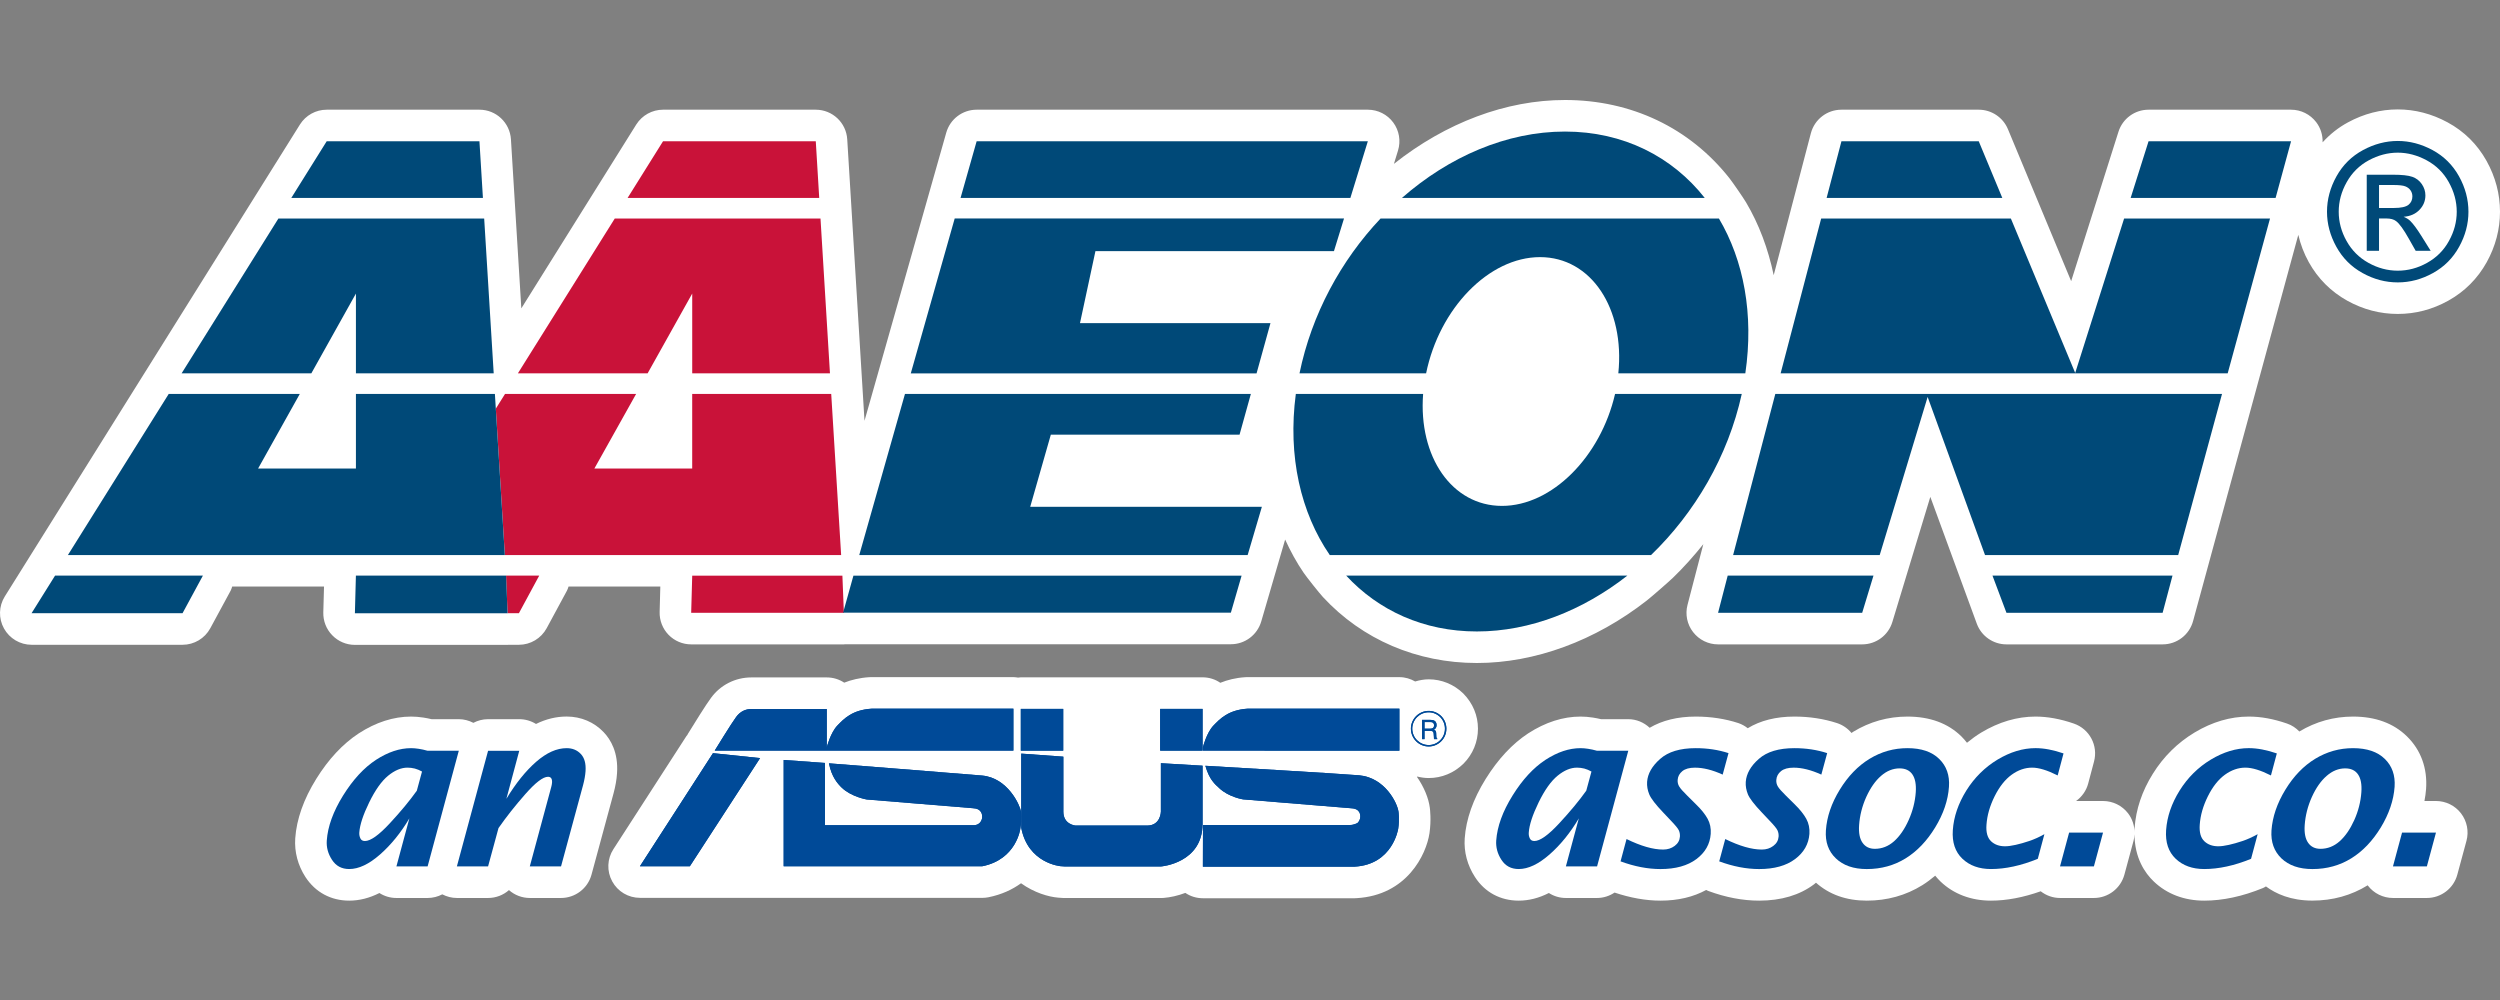 <svg width="125" height="50" viewBox="0 0 125 50" fill="none" xmlns="http://www.w3.org/2000/svg">
<rect x="0" y="0" width="125" height="50" fill="#808080" stroke="none"/>
<g clip-path="url(#clip0_52_4)">
<path d="M119.888 15.697C120.771 15.697 121.619 15.476 122.414 15.034C123.235 14.577 123.881 13.929 124.338 13.106C124.778 12.309 125 11.461 125 10.586C125 9.704 124.774 8.848 124.327 8.044C123.865 7.216 123.208 6.566 122.378 6.117C121.583 5.687 120.746 5.471 119.888 5.471C119.031 5.471 118.192 5.687 117.401 6.117C116.912 6.38 116.493 6.718 116.13 7.116C116.142 6.754 116.031 6.398 115.808 6.106C115.507 5.714 115.045 5.485 114.553 5.485H107.428C106.739 5.485 106.13 5.931 105.923 6.588L103.558 14.058L100.396 6.457C100.151 5.87 99.574 5.485 98.937 5.485H92.07C91.352 5.485 90.726 5.97 90.543 6.664L88.685 13.759C88.41 12.449 87.953 11.216 87.304 10.121C87.171 9.897 86.634 9.116 86.477 8.918C84.485 6.391 81.562 5 78.249 5C75.298 5 72.291 6.137 69.696 8.193L69.9 7.529C70.048 7.049 69.961 6.528 69.664 6.128C69.367 5.723 68.894 5.485 68.393 5.485H48.832C48.125 5.485 47.506 5.954 47.313 6.632L43.225 21.04L42.362 6.967C42.312 6.135 41.623 5.485 40.787 5.485H33.152C32.608 5.485 32.103 5.766 31.813 6.226L26.066 15.418L25.547 6.967C25.495 6.133 24.806 5.485 23.972 5.485H16.335C15.791 5.485 15.285 5.766 14.997 6.226L0.24 29.822C-0.064 30.308 -0.08 30.921 0.199 31.424C0.476 31.925 1.006 32.239 1.579 32.239H9.128C9.708 32.239 10.241 31.92 10.515 31.412L11.532 29.534C11.567 29.468 11.585 29.398 11.61 29.328H16.201L16.165 30.621C16.155 31.047 16.314 31.46 16.613 31.764C16.908 32.07 17.316 32.244 17.744 32.244H25.379C25.397 32.244 25.415 32.239 25.431 32.239H25.945C26.525 32.239 27.058 31.92 27.334 31.41L28.348 29.532C28.384 29.468 28.402 29.398 28.427 29.328H33.016L32.982 30.597C32.97 31.022 33.131 31.435 33.428 31.741C33.725 32.047 34.133 32.219 34.559 32.219H42.194C42.219 32.219 42.242 32.212 42.269 32.212H61.545C62.249 32.212 62.866 31.746 63.063 31.07L64.257 26.977C64.523 27.56 64.828 28.122 65.187 28.645C65.34 28.867 65.964 29.654 66.148 29.853C68.115 31.979 70.849 33.15 73.844 33.15C76.746 33.15 79.763 32.04 82.341 30.025C82.586 29.833 83.427 29.099 83.647 28.888C84.191 28.364 84.694 27.796 85.167 27.208L85.129 27.352C85.083 27.526 84.376 30.243 84.376 30.243C84.252 30.715 84.354 31.22 84.655 31.605C84.954 31.993 85.414 32.219 85.902 32.219H93.108C93.804 32.219 94.418 31.764 94.618 31.099L96.516 24.843L98.844 31.195C99.075 31.811 99.664 32.219 100.323 32.219H108.131C108.847 32.219 109.472 31.738 109.656 31.045L114.915 11.742C115.024 12.211 115.194 12.667 115.439 13.108C115.894 13.927 116.54 14.575 117.361 15.034C118.158 15.476 119.008 15.697 119.888 15.697Z" fill="white"/>
<path d="M40.789 7.063H33.152L31.38 9.896H40.961L40.789 7.063Z" fill="#C91239"/>
<path d="M34.611 14.678V18.668H41.498L41.025 10.925H30.739L25.894 18.668H32.38L34.611 14.678Z" fill="#C91239"/>
<path d="M34.559 30.64H42.194L42.12 28.782H34.611L34.559 30.64Z" fill="#C91239"/>
<path d="M114.553 7.063H107.428L106.533 9.896H113.78L114.553 7.063Z" fill="#004978"/>
<path d="M98.937 7.063H92.072L91.331 9.896H100.115L98.937 7.063Z" fill="#004978"/>
<path d="M113.501 10.925H106.206L103.76 18.648L100.543 10.925H91.059L89.031 18.668H111.384L113.501 10.925Z" fill="#004978"/>
<path d="M23.972 7.063H16.335L14.565 9.896H24.146L23.972 7.063Z" fill="#004978"/>
<path d="M17.796 14.678V18.668H24.685L24.209 10.925H13.921L9.08 18.668H15.566L17.796 14.678Z" fill="#004978"/>
<path d="M41.561 19.698H34.61V23.428H29.718L31.805 19.698H25.251L24.791 20.432L25.242 27.752H42.057L41.561 19.698Z" fill="#C91239"/>
<path d="M24.745 19.698H17.796V23.428H12.904L14.989 19.698H8.435L3.395 27.752H20.214H25.241L24.79 20.432L24.745 19.698Z" fill="#004978"/>
<path d="M26.961 28.781H25.303L25.378 30.659H25.946L26.961 28.781Z" fill="#C91239"/>
<path d="M19.57 28.781H17.795L17.745 30.664H25.378V30.659L25.305 28.781H19.57Z" fill="#004978"/>
<path d="M1.579 30.659H9.128L10.145 28.781H2.753L1.579 30.659Z" fill="#004978"/>
<path d="M68.392 7.063H48.832L48.028 9.896H67.519L68.392 7.063Z" fill="#004978"/>
<path d="M63.523 16.158H53.999L54.772 12.555H66.698L67.201 10.924H47.735L45.539 18.669H62.828L63.523 16.158Z" fill="#004978"/>
<path d="M42.156 30.632H61.544L62.08 28.782H42.671L42.156 30.632Z" fill="#004978"/>
<path d="M63.094 25.339H51.511L52.541 21.735H61.977L62.543 19.698H45.248L42.963 27.752H62.383L63.094 25.339Z" fill="#004978"/>
<path d="M78.25 6.578C75.329 6.578 72.449 7.836 70.097 9.896H85.237C83.614 7.836 81.174 6.578 78.25 6.578Z" fill="#004978"/>
<path d="M77.002 12.856C79.558 12.856 81.251 15.423 80.916 18.668H87.266C87.701 15.713 87.184 13.017 85.946 10.925H69.029C67.051 13.017 65.582 15.713 64.975 18.668H71.305C71.966 15.423 74.443 12.856 77.002 12.856Z" fill="#004978"/>
<path d="M87.088 19.698H80.753C80.028 22.839 77.597 25.295 75.099 25.295C72.597 25.295 70.916 22.839 71.156 19.698H64.791C64.378 22.82 65.04 25.642 66.488 27.752H82.553C84.74 25.642 86.401 22.82 87.088 19.698Z" fill="#004978"/>
<path d="M73.845 31.573C76.509 31.573 79.14 30.524 81.368 28.781H67.309C68.922 30.524 71.18 31.573 73.845 31.573Z" fill="#004978"/>
<path d="M100.323 30.641H108.131L108.625 28.781H99.624L100.323 30.641Z" fill="#004978"/>
<path d="M85.903 30.641H93.109L93.674 28.781H86.385L85.903 30.641Z" fill="#004978"/>
<path d="M96.382 19.847L99.251 27.752H108.91L111.101 19.698H88.765L86.656 27.752H93.986L96.382 19.847Z" fill="#004978"/>
<path d="M119.889 7.048C120.481 7.048 121.061 7.2 121.627 7.504C122.192 7.811 122.632 8.245 122.949 8.813C123.264 9.38 123.422 9.971 123.422 10.586C123.422 11.197 123.266 11.78 122.955 12.342C122.645 12.906 122.208 13.343 121.648 13.652C121.086 13.964 120.501 14.12 119.889 14.12C119.277 14.12 118.688 13.964 118.128 13.652C117.567 13.343 117.131 12.906 116.819 12.342C116.508 11.78 116.35 11.197 116.35 10.586C116.35 9.971 116.51 9.38 116.826 8.813C117.143 8.245 117.584 7.811 118.151 7.504C118.715 7.2 119.295 7.048 119.889 7.048ZM119.889 7.633C119.391 7.633 118.908 7.762 118.437 8.016C117.968 8.271 117.6 8.634 117.335 9.108C117.068 9.581 116.936 10.075 116.936 10.586C116.936 11.095 117.066 11.583 117.328 12.05C117.589 12.518 117.952 12.881 118.421 13.142C118.89 13.404 119.38 13.534 119.889 13.534C120.397 13.534 120.887 13.404 121.355 13.142C121.824 12.881 122.189 12.518 122.446 12.05C122.706 11.583 122.837 11.095 122.837 10.586C122.837 10.075 122.702 9.581 122.439 9.108C122.176 8.634 121.807 8.271 121.335 8.016C120.864 7.762 120.383 7.633 119.889 7.633ZM118.337 12.541V8.736H119.645C120.091 8.736 120.415 8.77 120.615 8.841C120.814 8.911 120.973 9.033 121.093 9.208C121.211 9.384 121.27 9.568 121.27 9.767C121.27 10.044 121.172 10.286 120.973 10.492C120.775 10.699 120.512 10.814 120.182 10.839C120.317 10.896 120.426 10.962 120.508 11.041C120.66 11.191 120.848 11.442 121.068 11.795L121.534 12.541H120.784L120.445 11.941C120.18 11.469 119.966 11.174 119.803 11.055C119.692 10.968 119.527 10.923 119.312 10.923H118.951V12.541H118.337ZM118.951 10.399H119.695C120.052 10.399 120.295 10.345 120.426 10.239C120.555 10.134 120.619 9.994 120.619 9.819C120.619 9.706 120.587 9.604 120.526 9.516C120.463 9.427 120.376 9.36 120.266 9.318C120.155 9.273 119.95 9.25 119.651 9.25H118.951V10.399Z" fill="#004978"/>
<path d="M71.434 38.902C72.086 38.902 72.702 38.649 73.182 38.176C73.644 37.709 73.898 37.089 73.898 36.434C73.898 35.779 73.646 35.163 73.162 34.672C72.693 34.217 72.081 33.966 71.434 33.966C71.198 33.966 70.974 34.011 70.757 34.074C70.524 33.939 70.258 33.857 69.969 33.857H62.374C62.342 33.857 62.308 33.857 62.276 33.859C61.78 33.889 61.368 33.998 61.015 34.14C60.762 33.966 60.458 33.866 60.127 33.866H58.008H53.164H51.04C50.992 33.866 50.947 33.875 50.9 33.88C50.825 33.868 50.75 33.857 50.669 33.857H43.57C43.54 33.857 43.504 33.857 43.472 33.859C42.977 33.889 42.56 33.995 42.211 34.133C41.958 33.966 41.659 33.871 41.337 33.871H37.569C36.763 33.871 36.022 34.251 35.556 34.887C35.318 35.198 34.661 36.262 34.388 36.704C34.381 36.717 34.378 36.731 34.372 36.742C34.356 36.764 34.337 36.78 34.322 36.803L30.671 42.457C30.355 42.942 30.332 43.56 30.61 44.068C30.886 44.577 31.417 44.892 31.996 44.892H34.492C35.028 44.892 38.309 44.894 39.182 44.894H49.109C49.211 44.894 49.315 44.883 49.416 44.864C50.082 44.731 50.619 44.477 51.052 44.163C51.71 44.636 52.428 44.844 52.915 44.883C52.915 44.883 53.115 44.898 53.15 44.899C53.173 44.899 53.194 44.901 53.218 44.901H58.058C58.099 44.901 58.141 44.899 58.182 44.896C58.517 44.869 58.891 44.787 59.267 44.645C59.525 44.819 59.829 44.912 60.143 44.912H67.738C67.768 44.912 67.799 44.912 67.829 44.908C70.347 44.763 71.314 42.727 71.474 41.663C71.57 40.999 71.5 40.456 71.49 40.381C71.431 39.923 71.212 39.366 70.847 38.844C70.856 38.839 70.861 38.834 70.867 38.828C71.049 38.873 71.239 38.902 71.434 38.902Z" fill="white"/>
<path d="M123.052 40.669C122.753 40.279 122.291 40.05 121.799 40.05H121.222C121.259 39.851 121.29 39.652 121.304 39.453C121.378 38.415 121.046 37.501 120.346 36.817C119.676 36.162 118.772 35.829 117.651 35.829C116.693 35.829 115.792 36.081 114.968 36.575C114.8 36.402 114.596 36.26 114.352 36.178C113.666 35.941 113.041 35.829 112.44 35.829C111.519 35.829 110.607 36.097 109.726 36.627C108.876 37.139 108.174 37.834 107.642 38.689C107.101 39.555 106.795 40.467 106.73 41.4C106.723 41.482 106.727 41.558 106.727 41.638C106.727 41.291 106.621 40.95 106.406 40.669C106.107 40.279 105.641 40.05 105.153 40.05H103.804C104.098 39.838 104.314 39.534 104.409 39.178L104.701 38.078C104.916 37.277 104.476 36.448 103.691 36.178C103.018 35.945 102.375 35.829 101.775 35.829C100.856 35.829 99.945 36.097 99.06 36.629C98.809 36.781 98.575 36.953 98.349 37.138C98.261 37.027 98.17 36.919 98.066 36.817C97.396 36.162 96.49 35.829 95.373 35.829C94.402 35.829 93.489 36.085 92.659 36.59C92.631 36.608 92.604 36.631 92.575 36.649C92.391 36.427 92.144 36.251 91.85 36.154C91.187 35.938 90.471 35.829 89.719 35.829C88.798 35.829 88.019 36.027 87.387 36.411C87.249 36.303 87.094 36.214 86.918 36.154C86.255 35.938 85.537 35.829 84.787 35.829C83.881 35.829 83.111 36.02 82.484 36.389C82.194 36.119 81.816 35.959 81.413 35.959H80.052C79.918 35.927 79.783 35.9 79.647 35.879C79.43 35.845 79.223 35.829 79.027 35.829C78.15 35.829 77.269 36.112 76.407 36.67C75.618 37.188 74.903 37.953 74.285 38.945C73.655 39.958 73.302 40.959 73.236 41.917C73.189 42.594 73.367 43.264 73.75 43.853C74.24 44.613 75.018 45.032 75.936 45.032C76.44 45.032 76.943 44.905 77.444 44.65C77.695 44.812 77.989 44.899 78.293 44.899H79.853C80.175 44.899 80.474 44.797 80.729 44.629C81.511 44.89 82.285 45.032 83.025 45.032C83.907 45.032 84.669 44.847 85.31 44.498C85.346 44.514 85.378 44.536 85.415 44.548C86.282 44.869 87.138 45.032 87.958 45.032C89.06 45.032 89.982 44.756 90.7 44.217C90.736 44.192 90.765 44.161 90.799 44.135C91.461 44.724 92.31 45.032 93.338 45.032C94.357 45.032 95.29 44.772 96.114 44.26C96.34 44.12 96.553 43.957 96.76 43.784C96.85 43.893 96.94 43.993 97.027 44.077C97.681 44.702 98.553 45.032 99.547 45.032C100.337 45.032 101.175 44.869 102.036 44.564C102.31 44.778 102.647 44.899 103.002 44.899H104.696C105.409 44.899 106.034 44.419 106.22 43.732L106.677 42.041C106.705 41.932 106.72 41.823 106.725 41.712C106.73 42.894 107.241 43.649 107.692 44.077C108.346 44.702 109.216 45.032 110.21 45.032C111.136 45.032 112.126 44.821 113.15 44.401C113.202 44.382 113.247 44.348 113.297 44.321C113.79 44.688 114.537 45.03 115.62 45.03C116.634 45.03 117.563 44.772 118.385 44.264C118.389 44.269 118.391 44.276 118.394 44.28C118.693 44.67 119.157 44.899 119.648 44.899H121.342C122.055 44.899 122.681 44.421 122.866 43.732L123.323 42.043C123.452 41.568 123.351 41.06 123.052 40.669Z" fill="white"/>
<path d="M30.851 38.671C30.925 37.623 30.529 36.971 30.187 36.613C29.709 36.106 29.05 35.827 28.334 35.827C27.811 35.827 27.298 35.952 26.8 36.198C26.552 36.044 26.263 35.959 25.964 35.959H24.403C24.139 35.959 23.889 36.026 23.668 36.142C23.446 36.026 23.197 35.959 22.939 35.959H21.578C21.446 35.927 21.31 35.9 21.172 35.879C20.953 35.845 20.751 35.829 20.554 35.829C19.677 35.829 18.797 36.112 17.936 36.67C17.144 37.19 16.428 37.953 15.812 38.945C15.183 39.958 14.829 40.958 14.762 41.918C14.716 42.596 14.893 43.266 15.276 43.857C15.772 44.615 16.548 45.032 17.461 45.032C17.964 45.032 18.469 44.905 18.971 44.651C19.222 44.812 19.515 44.899 19.82 44.899H21.381C21.643 44.899 21.894 44.833 22.114 44.717C22.338 44.833 22.587 44.899 22.845 44.899H24.403C24.798 44.899 25.167 44.753 25.448 44.505C25.735 44.758 26.104 44.899 26.491 44.899H28.05C28.763 44.899 29.388 44.421 29.575 43.734L30.678 39.665C30.771 39.317 30.832 38.981 30.851 38.671Z" fill="white"/>
<path d="M19.821 43.319L20.469 40.918C20.044 41.634 19.557 42.236 19.004 42.723C18.452 43.208 17.937 43.452 17.462 43.452C17.086 43.452 16.799 43.3 16.601 42.993C16.402 42.689 16.314 42.365 16.339 42.025C16.388 41.322 16.66 40.574 17.154 39.777C17.65 38.98 18.198 38.387 18.798 37.993C19.4 37.603 19.984 37.408 20.553 37.408C20.669 37.408 20.797 37.419 20.935 37.44C21.073 37.46 21.221 37.494 21.379 37.538H22.94L21.381 43.319H19.821ZM20.841 39.535L21.101 38.577C20.981 38.511 20.863 38.461 20.741 38.428C20.619 38.398 20.499 38.382 20.376 38.382C20.059 38.382 19.736 38.516 19.405 38.787C19.076 39.057 18.761 39.503 18.458 40.123C18.155 40.742 17.992 41.244 17.965 41.625C17.958 41.727 17.974 41.824 18.017 41.915C18.057 42.005 18.134 42.051 18.247 42.051C18.528 42.051 18.943 41.756 19.489 41.167C20.036 40.578 20.487 40.033 20.841 39.535Z" fill="#004A98"/>
<path d="M22.844 43.32L24.404 37.539H25.963L25.319 39.941C25.788 39.165 26.284 38.549 26.805 38.092C27.328 37.636 27.835 37.408 28.333 37.408C28.621 37.408 28.858 37.505 29.04 37.698C29.225 37.892 29.303 38.178 29.277 38.562C29.262 38.771 29.221 39.002 29.155 39.251L28.052 43.32H26.49L27.561 39.355C27.582 39.28 27.597 39.204 27.602 39.135C27.615 38.938 27.548 38.839 27.4 38.839C27.153 38.839 26.776 39.127 26.268 39.704C25.761 40.279 25.313 40.847 24.925 41.404L24.404 43.32H22.844Z" fill="#004A98"/>
<path d="M78.294 43.319L78.941 40.918C78.518 41.634 78.031 42.236 77.478 42.723C76.924 43.208 76.41 43.452 75.936 43.452C75.56 43.452 75.271 43.3 75.073 42.993C74.874 42.689 74.788 42.365 74.811 42.025C74.861 41.322 75.132 40.574 75.628 39.777C76.122 38.98 76.672 38.387 77.272 37.993C77.872 37.603 78.457 37.408 79.027 37.408C79.143 37.408 79.27 37.419 79.406 37.44C79.544 37.46 79.693 37.494 79.851 37.538H81.414L79.854 43.319H78.294ZM79.313 39.535L79.573 38.577C79.455 38.511 79.335 38.461 79.215 38.428C79.093 38.398 78.971 38.382 78.85 38.382C78.533 38.382 78.209 38.516 77.879 38.787C77.548 39.057 77.232 39.503 76.93 40.123C76.629 40.742 76.464 41.244 76.439 41.625C76.43 41.727 76.446 41.824 76.489 41.915C76.53 42.005 76.607 42.051 76.718 42.051C77.001 42.051 77.415 41.756 77.961 41.167C78.507 40.578 78.959 40.033 79.313 39.535Z" fill="#004A98"/>
<path d="M81.028 43.068L81.327 41.952C82.044 42.303 82.653 42.478 83.156 42.478C83.38 42.478 83.571 42.417 83.733 42.296C83.895 42.176 83.983 42.02 83.996 41.83C84.003 41.723 83.987 41.619 83.944 41.522C83.901 41.425 83.763 41.257 83.528 41.014L83.165 40.63C82.782 40.229 82.549 39.926 82.463 39.719C82.377 39.511 82.341 39.303 82.355 39.092C82.384 38.685 82.603 38.302 83.007 37.946C83.412 37.587 84.005 37.408 84.786 37.408C85.373 37.408 85.919 37.491 86.426 37.656L86.134 38.73C85.622 38.497 85.162 38.383 84.75 38.383C84.472 38.383 84.261 38.44 84.116 38.558C83.972 38.676 83.895 38.821 83.883 38.993C83.874 39.112 83.899 39.223 83.958 39.321C84.016 39.421 84.15 39.575 84.363 39.783L84.782 40.199C85.058 40.464 85.257 40.713 85.38 40.938C85.504 41.164 85.556 41.416 85.536 41.694C85.5 42.203 85.262 42.623 84.82 42.955C84.377 43.286 83.779 43.453 83.025 43.453C82.388 43.453 81.721 43.324 81.028 43.068Z" fill="#004A98"/>
<path d="M85.961 43.068L86.262 41.952C86.977 42.303 87.587 42.478 88.091 42.478C88.313 42.478 88.506 42.417 88.665 42.296C88.828 42.176 88.916 42.02 88.93 41.83C88.938 41.723 88.92 41.619 88.877 41.522C88.834 41.425 88.696 41.257 88.461 41.014L88.098 40.63C87.716 40.229 87.482 39.926 87.396 39.719C87.312 39.511 87.274 39.303 87.288 39.092C87.319 38.685 87.535 38.302 87.94 37.946C88.345 37.587 88.938 37.408 89.719 37.408C90.306 37.408 90.852 37.491 91.359 37.656L91.067 38.73C90.555 38.497 90.095 38.383 89.683 38.383C89.405 38.383 89.194 38.44 89.049 38.558C88.905 38.676 88.828 38.821 88.816 38.993C88.807 39.112 88.832 39.223 88.891 39.321C88.948 39.421 89.085 39.575 89.296 39.783L89.717 40.199C89.991 40.464 90.189 40.713 90.313 40.938C90.437 41.164 90.489 41.416 90.471 41.694C90.433 42.203 90.195 42.623 89.752 42.955C89.31 43.286 88.712 43.453 87.958 43.453C87.32 43.453 86.656 43.324 85.961 43.068Z" fill="#004A98"/>
<path d="M93.338 43.453C92.677 43.453 92.162 43.273 91.791 42.917C91.42 42.562 91.255 42.095 91.295 41.52C91.341 40.843 91.572 40.165 91.986 39.488C92.4 38.811 92.898 38.295 93.48 37.94C94.062 37.586 94.692 37.408 95.373 37.408C96.066 37.408 96.594 37.587 96.959 37.946C97.325 38.302 97.489 38.768 97.448 39.341C97.402 40.018 97.172 40.693 96.76 41.37C96.349 42.045 95.856 42.562 95.283 42.917C94.708 43.273 94.06 43.453 93.338 43.453ZM93.743 42.441C94.097 42.441 94.418 42.315 94.701 42.065C94.984 41.814 95.228 41.461 95.432 41.006C95.636 40.551 95.754 40.088 95.788 39.613C95.815 39.221 95.759 38.923 95.62 38.721C95.482 38.519 95.267 38.419 94.979 38.419C94.649 38.419 94.339 38.544 94.053 38.793C93.766 39.042 93.521 39.393 93.313 39.848C93.109 40.303 92.989 40.772 92.955 41.257C92.928 41.642 92.985 41.938 93.127 42.138C93.267 42.34 93.472 42.441 93.743 42.441Z" fill="#004A98"/>
<path d="M101.89 42.941C101.054 43.282 100.273 43.452 99.548 43.452C98.957 43.452 98.481 43.28 98.119 42.936C97.759 42.592 97.599 42.117 97.641 41.508C97.687 40.835 97.915 40.174 98.317 39.526C98.722 38.88 99.242 38.364 99.877 37.98C100.513 37.599 101.145 37.407 101.776 37.407C102.202 37.407 102.668 37.497 103.176 37.671L102.884 38.772C102.367 38.512 101.942 38.382 101.607 38.382C101.251 38.382 100.909 38.5 100.583 38.736C100.255 38.974 99.971 39.333 99.731 39.814C99.492 40.294 99.356 40.769 99.324 41.236C99.295 41.614 99.372 41.888 99.55 42.06C99.729 42.23 99.962 42.314 100.25 42.314C100.393 42.314 100.572 42.291 100.784 42.243C100.993 42.196 101.221 42.132 101.46 42.051C101.702 41.971 101.955 41.856 102.22 41.709L101.89 42.941Z" fill="#004A98"/>
<path d="M103.001 43.32L103.456 41.629H105.152L104.695 43.32H103.001Z" fill="#004A98"/>
<path d="M112.553 42.941C111.717 43.282 110.936 43.452 110.211 43.452C109.62 43.452 109.144 43.28 108.782 42.936C108.422 42.592 108.263 42.117 108.305 41.508C108.352 40.835 108.578 40.174 108.982 39.526C109.385 38.88 109.907 38.364 110.542 37.98C111.176 37.599 111.808 37.407 112.439 37.407C112.865 37.407 113.332 37.497 113.841 37.671L113.547 38.772C113.03 38.512 112.605 38.382 112.27 38.382C111.916 38.382 111.572 38.5 111.246 38.736C110.918 38.974 110.634 39.333 110.394 39.814C110.155 40.294 110.019 40.769 109.987 41.236C109.96 41.614 110.035 41.888 110.215 42.06C110.392 42.23 110.625 42.314 110.913 42.314C111.058 42.314 111.235 42.291 111.447 42.243C111.656 42.196 111.884 42.132 112.124 42.051C112.365 41.971 112.618 41.856 112.883 41.709L112.553 42.941Z" fill="#004A98"/>
<path d="M115.62 43.453C114.959 43.453 114.443 43.273 114.07 42.917C113.702 42.562 113.535 42.095 113.574 41.52C113.623 40.843 113.854 40.165 114.267 39.488C114.679 38.811 115.177 38.295 115.759 37.94C116.343 37.586 116.973 37.408 117.652 37.408C118.345 37.408 118.875 37.587 119.241 37.946C119.606 38.302 119.769 38.768 119.73 39.341C119.681 40.018 119.452 40.693 119.042 41.37C118.63 42.045 118.138 42.562 117.564 42.917C116.988 43.273 116.341 43.453 115.62 43.453ZM116.023 42.441C116.379 42.441 116.698 42.315 116.981 42.065C117.264 41.814 117.507 41.461 117.713 41.006C117.917 40.551 118.034 40.088 118.068 39.613C118.096 39.221 118.041 38.923 117.901 38.721C117.763 38.519 117.548 38.419 117.26 38.419C116.929 38.419 116.621 38.544 116.334 38.793C116.046 39.042 115.8 39.393 115.594 39.848C115.389 40.303 115.269 40.772 115.235 41.257C115.208 41.642 115.265 41.938 115.406 42.138C115.546 42.34 115.752 42.441 116.023 42.441Z" fill="#004A98"/>
<path d="M119.648 43.32L120.103 41.629H121.799L121.343 43.32H119.648Z" fill="#004A98"/>
<path d="M70.613 36.434C70.613 35.984 70.982 35.615 71.435 35.615C71.652 35.615 71.856 35.703 72.01 35.855C72.164 36.013 72.246 36.217 72.246 36.434C72.246 36.652 72.164 36.86 72.01 37.011C71.856 37.166 71.652 37.252 71.435 37.252C70.982 37.252 70.613 36.885 70.613 36.434ZM70.545 36.434C70.545 36.925 70.944 37.324 71.435 37.324C71.671 37.324 71.892 37.231 72.062 37.062C72.228 36.894 72.32 36.672 72.32 36.434C72.32 36.196 72.228 35.975 72.062 35.805C71.892 35.639 71.671 35.545 71.435 35.545C70.944 35.545 70.545 35.945 70.545 36.434Z" fill="#004A98"/>
<path d="M71.102 36.957H71.226V36.545H71.507C71.557 36.545 71.591 36.548 71.618 36.561C71.659 36.586 71.681 36.625 71.683 36.69L71.695 36.851C71.695 36.889 71.697 36.912 71.697 36.926C71.702 36.939 71.706 36.95 71.706 36.957H71.865V36.935C71.844 36.928 71.835 36.908 71.824 36.876C71.817 36.86 71.817 36.831 71.815 36.795L71.81 36.665C71.81 36.609 71.799 36.568 71.781 36.545C71.763 36.52 71.731 36.498 71.697 36.484C71.738 36.462 71.77 36.43 71.795 36.394C71.817 36.357 71.829 36.312 71.829 36.255C71.829 36.144 71.786 36.067 71.701 36.025C71.656 36.004 71.595 35.995 71.527 35.995H71.102V36.957ZM71.226 36.434V36.104H71.527C71.57 36.104 71.606 36.111 71.631 36.124C71.674 36.149 71.702 36.196 71.702 36.264C71.702 36.33 71.683 36.375 71.648 36.4C71.615 36.423 71.57 36.434 71.514 36.434H71.226Z" fill="#004A98"/>
<path d="M35.649 37.658L31.997 43.312H34.493L38.004 37.905L35.649 37.658Z" fill="#004A98"/>
<path d="M35.735 37.531C35.735 37.531 36.596 36.127 36.809 35.847C37.015 35.568 37.285 35.45 37.568 35.45H41.338V37.362C41.338 37.362 41.53 36.628 41.867 36.279C42.184 35.951 42.606 35.496 43.571 35.435H50.67V37.531H35.735Z" fill="#004A98"/>
<path d="M69.97 37.533V35.434H62.375C61.413 35.497 60.989 35.95 60.672 36.279C60.334 36.627 60.144 37.361 60.144 37.361V37.531L69.97 37.533Z" fill="#004A98"/>
<path d="M53.162 35.445H51.04V37.532H53.162V35.445Z" fill="#004A98"/>
<path d="M60.129 35.445H58.008V37.532H60.129V35.445Z" fill="#004A98"/>
<path d="M60.129 38.284L58.044 38.16V40.58C58.044 40.58 58.039 41.278 57.356 41.278H53.773C53.773 41.278 53.168 41.228 53.168 40.587V37.833L51.062 37.68V41.391C51.402 43.171 53.026 43.309 53.026 43.309C53.026 43.309 53.191 43.32 53.219 43.322H58.058C58.058 43.322 60.129 43.158 60.129 41.19V38.284Z" fill="#004A98"/>
<path d="M39.183 43.313H49.11C50.838 42.971 51.019 41.419 51.019 41.419C51.099 40.957 51.053 40.584 51.053 40.584C51.001 40.273 50.403 38.897 49.106 38.777C48.331 38.707 41.447 38.166 41.447 38.166C41.579 38.849 41.889 39.193 42.095 39.39C42.573 39.844 43.334 39.974 43.334 39.974C43.519 39.991 48.642 40.41 48.642 40.41C48.805 40.419 49.113 40.459 49.11 40.86C49.11 40.908 49.065 41.261 48.673 41.261H41.248V38.147L39.183 37.998V43.313Z" fill="#004A98"/>
<path d="M60.149 41.249H67.522C67.692 41.249 67.875 41.149 67.875 41.149C67.952 41.081 68.015 40.957 68.015 40.835C68.015 40.436 67.682 40.418 67.515 40.409C67.515 40.409 62.334 39.983 62.153 39.969C62.153 39.969 61.435 39.858 60.957 39.403C60.747 39.206 60.472 38.993 60.267 38.289C60.267 38.289 67.193 38.694 67.961 38.765C69.261 38.889 69.868 40.16 69.924 40.583C69.924 40.583 69.981 40.964 69.911 41.435C69.911 41.435 69.643 43.223 67.739 43.332H60.144L60.149 41.249Z" fill="#004A98"/>
<path d="M70.613 36.434C70.613 35.984 70.982 35.615 71.435 35.615C71.652 35.615 71.856 35.703 72.01 35.855C72.164 36.013 72.246 36.217 72.246 36.434C72.246 36.652 72.164 36.86 72.01 37.011C71.856 37.166 71.652 37.252 71.435 37.252C70.982 37.252 70.613 36.885 70.613 36.434ZM70.545 36.434C70.545 36.925 70.944 37.324 71.435 37.324C71.671 37.324 71.892 37.231 72.062 37.062C72.228 36.894 72.32 36.672 72.32 36.434C72.32 36.196 72.228 35.975 72.062 35.805C71.892 35.639 71.671 35.545 71.435 35.545C70.944 35.545 70.545 35.945 70.545 36.434Z" fill="#004A98"/>
<path d="M71.102 36.957H71.226V36.545H71.507C71.557 36.545 71.591 36.548 71.618 36.561C71.659 36.586 71.681 36.625 71.683 36.69L71.695 36.851C71.695 36.889 71.697 36.912 71.697 36.926C71.702 36.939 71.706 36.95 71.706 36.957H71.865V36.935C71.844 36.928 71.835 36.908 71.824 36.876C71.817 36.86 71.817 36.831 71.815 36.795L71.81 36.665C71.81 36.609 71.799 36.568 71.781 36.545C71.763 36.52 71.731 36.498 71.697 36.484C71.738 36.462 71.77 36.43 71.795 36.394C71.817 36.357 71.829 36.312 71.829 36.255C71.829 36.144 71.786 36.067 71.701 36.025C71.656 36.004 71.595 35.995 71.527 35.995H71.102V36.957ZM71.226 36.434V36.104H71.527C71.57 36.104 71.606 36.111 71.631 36.124C71.674 36.149 71.702 36.196 71.702 36.264C71.702 36.33 71.683 36.375 71.648 36.4C71.615 36.423 71.57 36.434 71.514 36.434H71.226Z" fill="#004A98"/>
<path d="M35.649 37.658L31.997 43.312H34.493L38.004 37.905L35.649 37.658Z" fill="#004A98"/>
<path d="M35.735 37.531C35.735 37.531 36.596 36.127 36.809 35.847C37.015 35.568 37.285 35.45 37.568 35.45H41.338V37.362C41.338 37.362 41.53 36.628 41.867 36.279C42.184 35.951 42.606 35.496 43.571 35.435H50.67V37.531H35.735Z" fill="#004A98"/>
<path d="M69.97 37.533V35.434H62.375C61.413 35.497 60.989 35.95 60.672 36.279C60.334 36.627 60.144 37.361 60.144 37.361V37.531L69.97 37.533Z" fill="#004A98"/>
<path d="M53.162 35.445H51.04V37.532H53.162V35.445Z" fill="#004A98"/>
<path d="M60.129 35.445H58.008V37.532H60.129V35.445Z" fill="#004A98"/>
<path d="M60.129 38.284L58.044 38.16V40.58C58.044 40.58 58.039 41.278 57.356 41.278H53.773C53.773 41.278 53.168 41.228 53.168 40.587V37.833L51.062 37.68V41.391C51.402 43.171 53.026 43.309 53.026 43.309C53.026 43.309 53.191 43.32 53.219 43.322H58.058C58.058 43.322 60.129 43.158 60.129 41.19V38.284Z" fill="#004A98"/>
<path d="M39.183 43.313H49.11C50.838 42.971 51.019 41.419 51.019 41.419C51.099 40.957 51.053 40.584 51.053 40.584C51.001 40.273 50.403 38.897 49.106 38.777C48.331 38.707 41.447 38.166 41.447 38.166C41.579 38.849 41.889 39.193 42.095 39.39C42.573 39.844 43.334 39.974 43.334 39.974C43.519 39.991 48.642 40.41 48.642 40.41C48.805 40.419 49.113 40.459 49.11 40.86C49.11 40.908 49.065 41.261 48.673 41.261H41.248V38.147L39.183 37.998V43.313Z" fill="#004A98"/>
<path d="M60.149 41.249H67.522C67.692 41.249 67.875 41.149 67.875 41.149C67.952 41.081 68.015 40.957 68.015 40.835C68.015 40.436 67.682 40.418 67.515 40.409C67.515 40.409 62.334 39.983 62.153 39.969C62.153 39.969 61.435 39.858 60.957 39.403C60.747 39.206 60.472 38.993 60.267 38.289C60.267 38.289 67.193 38.694 67.961 38.765C69.261 38.889 69.868 40.16 69.924 40.583C69.924 40.583 69.981 40.964 69.911 41.435C69.911 41.435 69.643 43.223 67.739 43.332H60.144L60.149 41.249Z" fill="#004A98"/>
</g>
<defs>
<clipPath id="clip0_52_4">
<rect width="125" height="40.032" fill="white" transform="translate(0 5)"/>
</clipPath>
</defs>
</svg>
